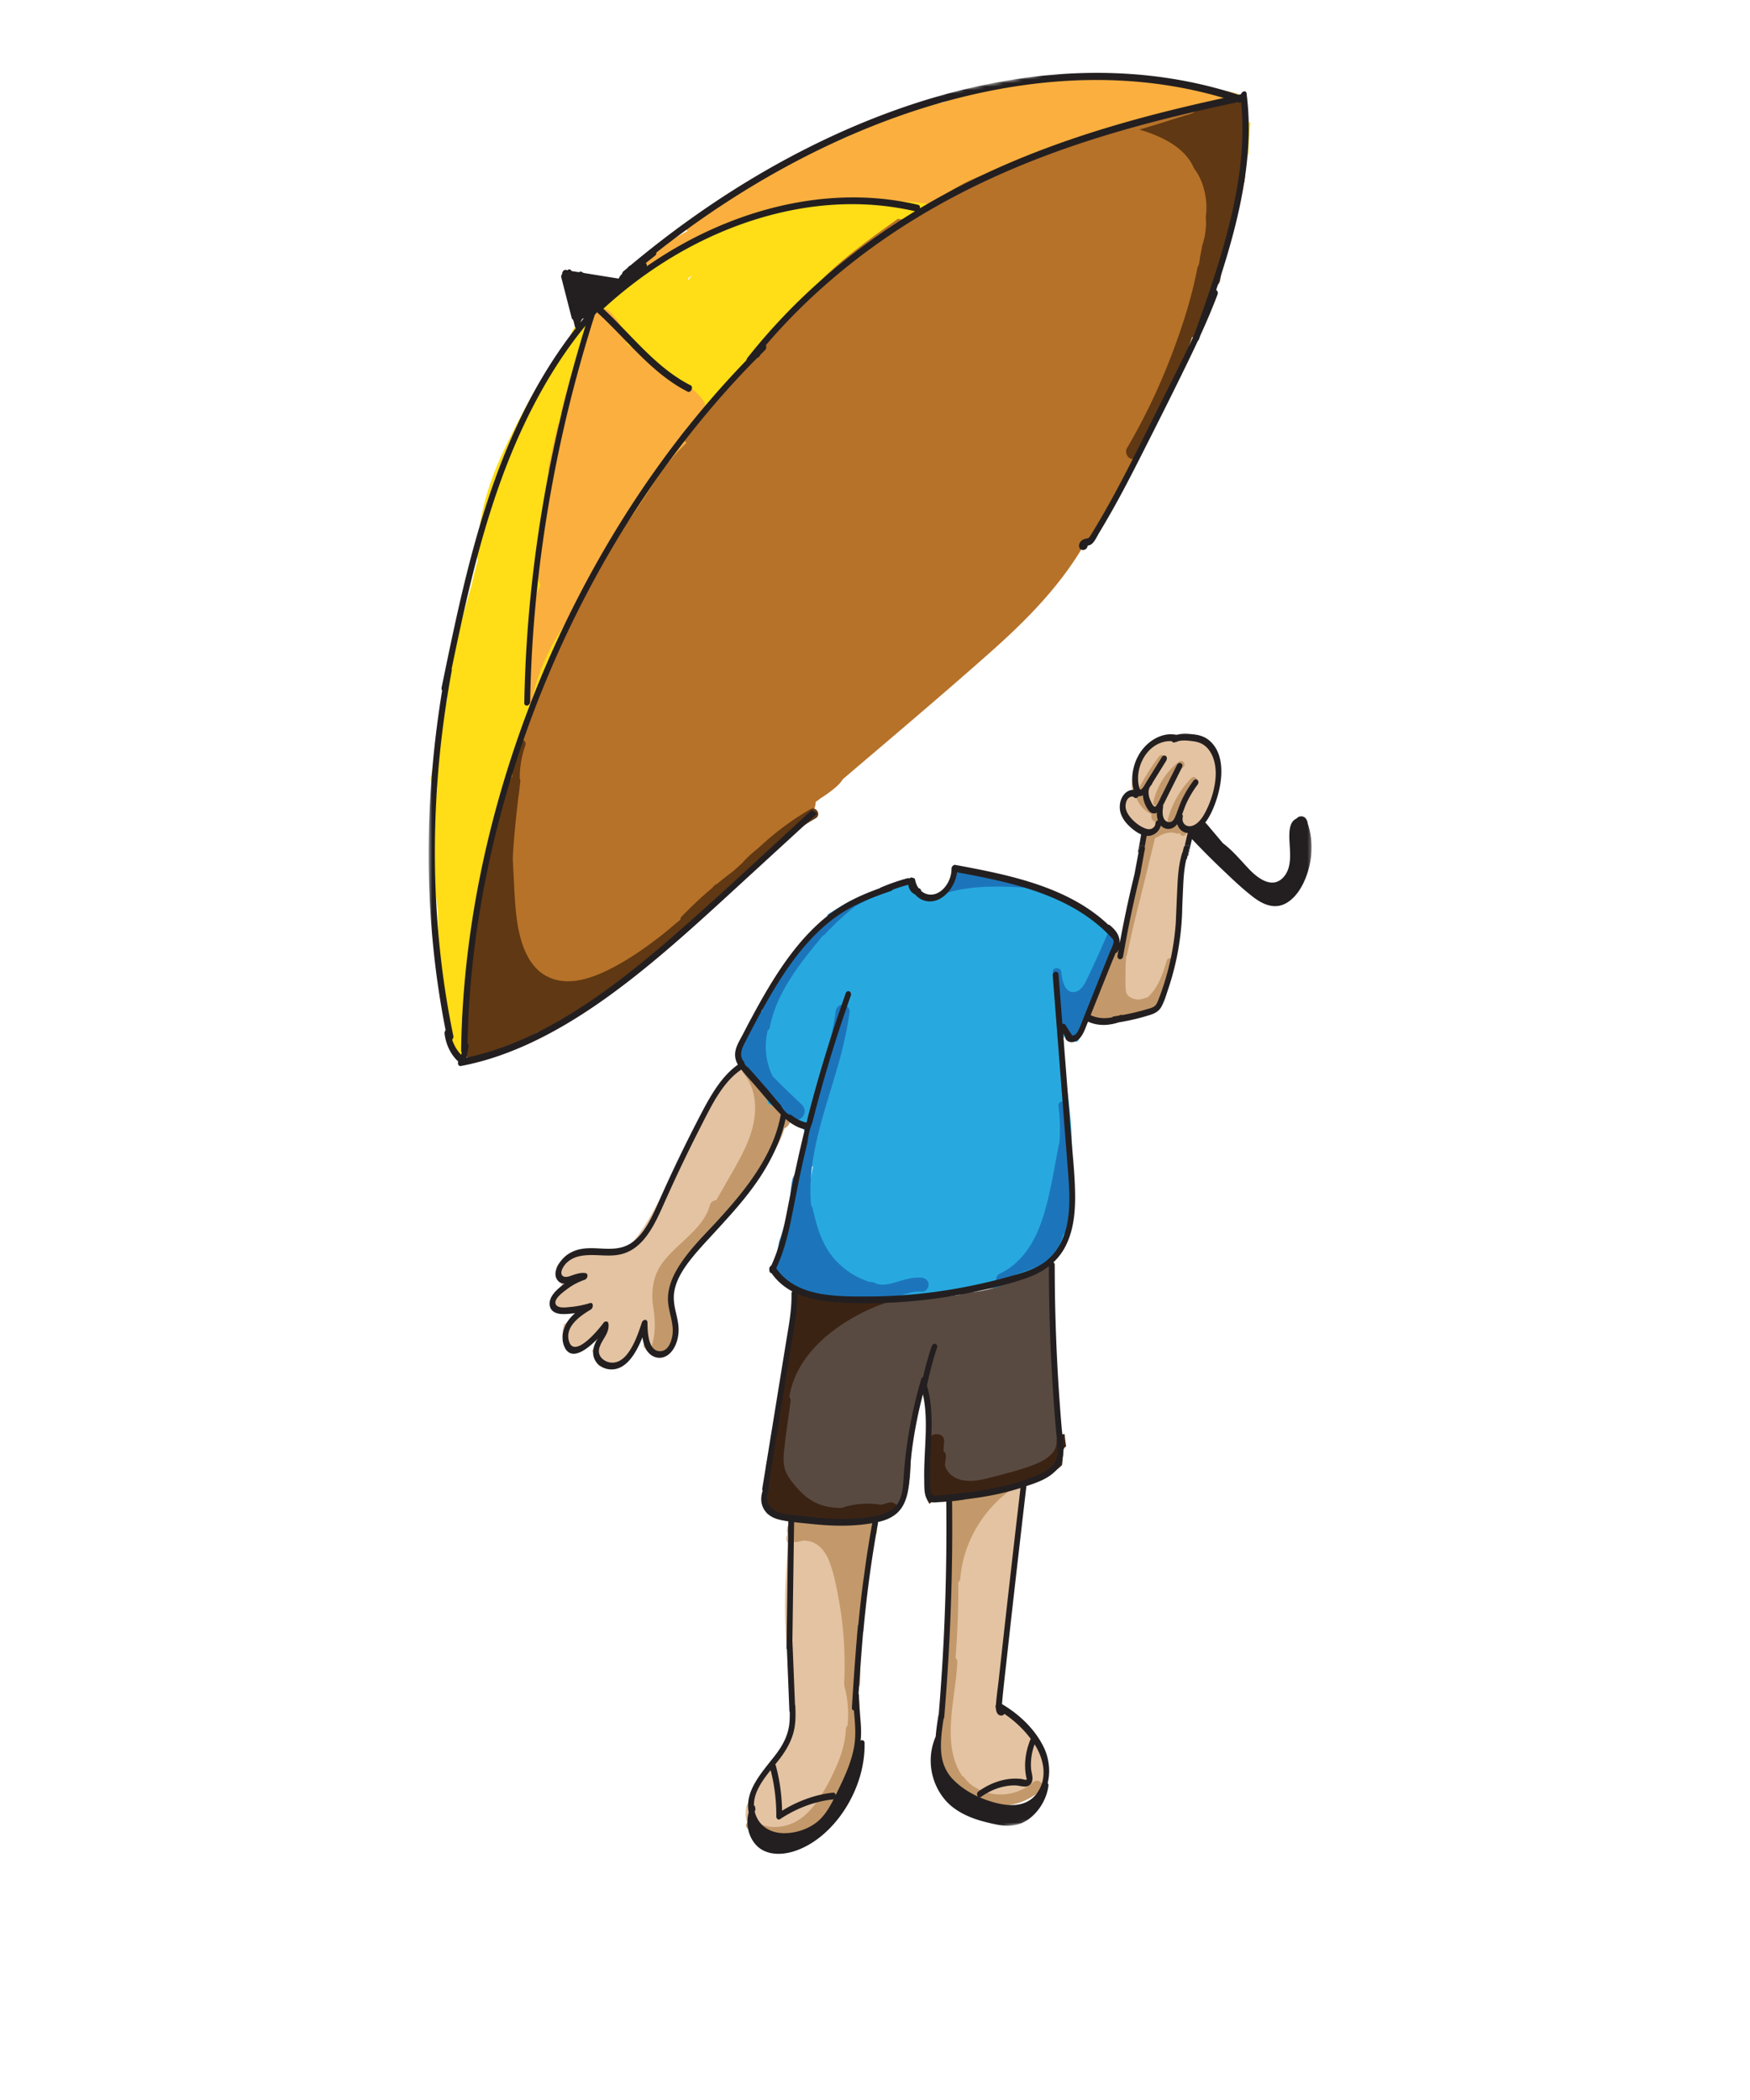 <svg width="500" height="600" xmlns="http://www.w3.org/2000/svg" xmlns:xlink="http://www.w3.org/1999/xlink"><defs><path id="a" d="M254.159.775l-.927 499.039L.915 546l.927-499.04L254.154.775"/><path id="c" d="M254.159.775l-.927 499.039L.915 546l.927-499.04L254.154.775"/><path id="e" d="M254.159.775l-.927 499.039L.915 546l.927-499.04L254.154.775"/></defs><g fill="none" fill-rule="evenodd"><path d="M347.408 221.665c.48-3.803-.88-7.826-4.261-9.982-4.535-2.893-11.351-2.44-14.544 2.038-.084.118-.135.236-.203.353a4.445 4.445 0 00-1.547 1.346 20.024 20.024 0 00-3.525 8.275c-.162.92-.04 1.854.36 2.627a4.64 4.64 0 00-1.445.78c-1.948 1.548-1.203 4.156.039 5.811 1.05 1.4 2.016 3.05 3.569 3.944a5.184 5.184 0 002.054.656c-.54 1.57-.931 3.216-1.231 4.993-.68 4.006-2.481 8.056-2.481 12.107 0 .494.096.924.246 1.309-1.117 4.014-2.185 8.038-3.102 12.087a3.61 3.61 0 00-.058 1.27c-.594.635-1.05 1.379-1.446 2.186-1.3 1.247-1.787 2.68-2.528 4.48l-.694 1.686c-1.118 1.705-2.306 3.588-2.478 5.464a3.526 3.526 0 00-.698 2.229c-.04.02-.08.038-.118.06-3.94 1.159-2.071 7.484 2.209 6.645 5.702-1.118 13.07-1.095 16.275-6.781 2.685-4.767 3.695-10.585 3.69-16.153.136-.273.25-.57.319-.921 1.897-9.762.409-19.914 3.397-29.46.242-.77.216-1.458.015-2.05a4.503 4.503 0 003.249-.863c2.648-1.98 3.622-6.108 4.246-9.533.113-.195.219-.4.304-.631a5.522 5.522 0 00.559-2.198 3.682 3.682 0 00-.172-1.774" fill="#E4C3A2"/><path d="M338.922 237.287c-.555-1.038-1.394-1.387-2.33-1.501-.108-.556-.653-1.062-1.235-.82-1.125.468-2.278.526-3.435.134-.512-.172-1.093.2-1.229.699a.927.927 0 00.038.582c-.08.146-.163.294-.27.433-.409.526-.92.558-1.46.866-.192.11-.348.253-.48.415-.65.435-1.256.933-1.703 1.581-.72 1.043-.86 2.358-.309 3.499.09.186.256.302.44.383l-1.055 4.306-2.055 8.379c0 .004-.004.006-.005.011a391.144 391.144 0 00-3.537 15.004 1.86 1.86 0 00-.54-.091c-1.14 0-1.932.917-2 2-.016.239-.02.478-.033.718-.488.238-.88.656-1.01 1.219a42.219 42.219 0 01-5.289 12.869c-.777 1.253.22 3.081 1.726 3.009.324-.015.647-.031.97-.048.346.612.958 1.077 1.705 1.06 1.102-.026 2.087-.294 3.067-.793.283-.144.5-.368.661-.628 2.474-.228 4.935-.577 7.343-1.184a8.297 8.297 0 002.305-.716c.67-.329.96-.912.977-1.521.465-.162.808-.518.926-1.01a1.07 1.07 0 00.02-.358c.26-.518.518-1.036.776-1.555.19-.377.143-.711-.012-.969 1.59-2.514 2.548-5.452 3.411-8.275.377-1.233-1.553-1.76-1.929-.531-1.163 3.803-2.432 7.839-5.537 10.528-.058.013-.114.017-.173.035-.672.211-1.349.392-2.028.556-1.72.067-3.722-.728-3.936-2.374-.204-1.565-.127-3.234-.12-4.811a86.51 86.51 0 01.173-5.092.903.903 0 00.238-.446 391.667 391.667 0 013.572-15.242c.002-.006.006-.009.008-.014l3.822-15.597c.146-.6.294-1.199.441-1.799.096-.392.094-.576.172-.699.138-.082.275-.164.415-.241a4.18 4.18 0 00.831-.438c1.508-.763 3.213-1.303 4.863-.696.32.117.6.031.821-.144.101.085.192.185.261.316.608 1.136 2.334.127 1.728-1.009" fill="#C3996B"/><path d="M223.906 315.063c-.298-.415-.671-.747-1.172-.937a11.038 11.038 0 00-1.515-2.448c-.41-.505-1.11-.69-1.795-.646a41.179 41.179 0 00-4.768-5.615c-.827-.812-2.415-.907-3.283-.104a2.26 2.26 0 00-.53.73c-3.113 1.968-5.005 4.974-6.46 8.125-1.617 1.567-2.66 3.738-3.444 5.784a14.444 14.444 0 00-2.912 4.386c-1.998 3.127-3.636 6.441-4.853 9.912-.074.21-.1.408-.108.6a171.928 171.928 0 00-4.45 7.603c-3.025 5.504-6.1 11.568-11.246 15.737-.034-.002-.068-.01-.103-.008-.854.054-1.71.11-2.564.163a1.78 1.78 0 00-.665.17c-3.293-.259-6.616-.489-9.874-.029-.425.06-.743.378-.925.767-.265.061-.532.117-.791.201-1.44.463-3.622 1.496-3.503 3.31.014.216.068.404.147.572.038.671.189 1.317.35 1.97.578.266.992.76 1.1 1.475.144.968-.474 1.865-1.395 2.145-.21.064-.415.134-.621.204a2.918 2.918 0 01-.116.04.696.696 0 01-.06.03v.001c.283.582.324 1.29-.065 1.811-.127.17-.23.344-.336.527l-.022.032a.458.458 0 01-.01.075 3.423 3.423 0 01-.058.258c.004.043-.024.298-.023.376 0 .088.049.4.038.378.019.093.036.187.062.28.028.1.063.197.097.295.01.006.126.282.162.347.065.115.139.224.212.334.04.045.152.187.184.22.067.068.14.131.21.195.016-.009.306.192.37.23l.028.018c.019.002.035.002.067.007.076.012.262.027.288.035l.112-.002a4.76 4.76 0 00.47-.103c.365-.099.69-.093.982-.023.687-.15 1.377-.29 2.034-.55.595-.234 1.28.206 1.508.743.104.251.109.522.053.778l.01-.003-.01.01a1.245 1.245 0 01-.577.818c-.476.276-.93.59-1.395.882-.16.1-.323.184-.485.274a1.887 1.887 0 01-1.083.842c-.022.007-.042.01-.064.016-.008.067-.014.133-.032.203-.336 1.288-.484 2.645-.22 3.907.275 1.317.82 2.55 1.373 3.767.039-.012.07-.014.112-.03a1 1 0 01.279-.054c.153-.104.302-.215.455-.32.287.118.612.152.945.065 1.61-.42 3.102-1.362 4.217-2.624.137-.113.27-.232.417-.328.58-.38 1.412-.116 1.748.46.36.62.119 1.378-.458 1.756-.05.032-.198.15-.186.135-.044.037-.088.073-.13.112-.16.147-.296.311-.44.472l-.068.095c-.028.046-.06.091-.088.136a1.3 1.3 0 01.869 1.197c.002.188.012.366.024.542l.005.04c.049.227.096.453.168.675.036.107.076.211.116.316.012.02.112.251.129.286.124.25.264.492.419.725.02.03.123.171.144.203.074.092.15.183.23.27l.007.006c.24-.014.48.037.692.17.003.001.276.162.21.132-.078-.037.198.067.233.077.075.02.15.038.229.052.026.003.073.008.1.008.113.002.225.006.337 0 .015 0 .104-.008.152-.012.053-.013.22-.047.217-.046.08-.02.159-.045.238-.069.032-.01.063-.012.094-.019.169-.185.313-.39.465-.59.215.043.44.043.672-.022 1.622-.458 3.54-.515 4.392-1.936a9.275 9.275 0 001.795-2.738c.125.263-.406-.613-.244-.368.318-.894.77-1.752 1.248-2.554.367-.616 1.13-.788 1.748-.46.606.321.802 1.178.458 1.755-.16.268-.307.543-.455.82.012.031.035.056.044.09.033.132.077.262.115.393a.899.899 0 01.367.262 18.735 18.735 0 01.58.774.956.956 0 01.242.11c.302.203.593.434.85.692.047.048.09.101.135.15.56-.12 1.02-.35 1.34-.715 2.413-1.61 2.307-4.534 2.113-7.078l-.667-8.762a1.5 1.5 0 00.449-.775c1.766-8.574 9.038-14.732 15.248-20.905 3.594-3.573 6.949-7.342 9.968-11.33 2.895-3.826 5.754-7.865 7.64-12.198a19.95 19.95 0 00.963-2.732c.24-.155.454-.347.639-.585.754-.968 1.16-2.21 1.183-3.393.023-1.184-.308-2.445-1.028-3.448" fill="#E4C3A2"/><path d="M226.093 317.267c-.084-.36-.24-.704-.396-1.043-.238-.529-.612-1.013-1.038-1.433-.016-.015-.039-.029-.055-.044-.57-1.668-1.689-3.166-3.53-4.262a2.613 2.613 0 00-.456-.216c-1.379-1.902-2.79-3.788-4.163-5.69-.733-.918-1.954-1.433-3.152-.85-1.036.504-1.613 1.879-.924 2.833.287.399.575.798.863 1.195 3.743 5.714 2.82 12.653.327 18.68-1.483 3.587-3.477 6.969-5.424 10.36l-3.523 6.135c-.809.053-1.55.484-1.806 1.426-1.969 7.238-10.202 11.19-14.18 17.4-2.635 4.113-2.39 9.283-2.068 11.204.691 4.138.82 8.012-.503 12.059-.844 2.58 3.598 3.832 4.442 1.253.034-.108.061-.214.094-.322a1.43 1.43 0 00.592-.409c2.876-3.255 1.718-7.42.733-11.18-.603-2.298-.632-4.294.126-6.561.697-2.089 1.726-4.033 2.964-5.848.306-.447.315-.885.156-1.25 2.94-3.226 6.536-6.012 9.138-9.4.501-.108.964-.404 1.285-.963l2.145-3.736c1.028-.37 1.622-1.142 2.11-2.087.266-.517.55-1.026.84-1.531.195-.192.388-.382.615-.579.078-.067.143-.144.2-.23a30.355 30.355 0 001.635-1.738 1.456 1.456 0 001.018-.667c1.907-2.87 3.85-5.719 5.708-8.62 1.75-2.735 3.327-5.6 4.227-8.736.004-.014.004-.027.008-.042l.207-.072c.354-.174.64-.416.856-.724a3.09 3.09 0 00.362-.522c.176-.327.36-.661.47-1.012.17-.538.274-1.13.24-1.692-.024-.36-.06-.73-.143-1.086m114.288-94.962a27.272 27.272 0 00-6.706 11.744c-.34 1.243 1.588 1.774 1.93.53a25.172 25.172 0 016.191-10.86c.896-.925-.518-2.341-1.415-1.414m-2.241-4.612c-.418-.418-.99-.337-1.414 0-3.577 2.842-6.137 6.901-7.195 11.342-.299 1.252 1.63 1.785 1.928.532a18.976 18.976 0 016.681-10.459c.423-.337.351-1.063 0-1.415m-5.692-1.835c-.513-.3-1.042-.074-1.368.359a61.754 61.754 0 00-5.624 8.95c-.588 1.144 1.138 2.157 1.727 1.01a61.79 61.79 0 015.623-8.951c.327-.431.069-1.118-.358-1.368" fill="#C3996B"/><path d="M330.961 233.052l.02-.122c.08-.577.034-1.157-.388-1.604-.26-.274-.584-.412-.912-.58a7.088 7.088 0 01-.893-.54 3.773 3.773 0 01-.148-.11 11.058 11.058 0 00-.139-.11 7.534 7.534 0 01-1.043-1.073l-.059-.077a7.097 7.097 0 01-.755-1.305c-.003-.01-.057-.137-.067-.163-.187-.487-.68-.877-1.23-.7-.473.155-.9.709-.698 1.232a8.764 8.764 0 002.976 3.922c.291.217.6.414.92.585.153.083.313.154.47.233-.023.14-.049.28-.06.423-.018.212 0 .454.058.657.15.518.523.976 1.07 1.094.51.11 1.106-.152 1.231-.7.086-.38-.047-.82-.353-1.062" fill="#C3996B"/><path d="M250.504 436.929c-.355-1.148-1.578-1.582-2.794-1.411l-10.6 1.497c-3.087.435-6.59 1.346-9.684.579-2.385-.591-3.604 2.099-2.222 3.367-.022.099-.049.196-.056.304-.854 11.28-1.592 22.59.34 33.819-.564 7.73 1.765 15.675-.787 23.227-.05.147-.078.288-.093.425a201.103 201.103 0 01-6.423 8.674c-1.837 2.34-3.658 4.842-4.197 7.66-.352.26-.665.608-.733 1.002-.215 1.225-.345 2.367-.094 3.595.248 1.21 1.058 2.275 2.14 3.018.456.313.94.55 1.44.74.281.38.695.68 1.237.793 2.755.573 5.562.275 8.03-.718.027 0 .05.005.077.004 3.664-.147 5.994-2.194 7.776-4.695a30.651 30.651 0 002.671-2.227c.408-.383.665-.894.665-1.427 0-.161-.034-.33-.084-.498 3.854-7.064 8.315-14.582 7.636-22.504.156-.35.204-.755.085-1.211-1.17-4.457-.418-9.121.018-13.622l1.41-14.543c.053-.556-.122-.984-.42-1.301a106.076 106.076 0 013.772-22.33c.754-.473 1.124-1.457.89-2.217m47.382 63.451c-1.342-3.732-3.587-7.17-6.585-9.786-1.653-1.442-3.517-2.69-5.76-2.887-.083-.007-.167-.002-.25-.006.207-4.188.61-8.366 1.243-12.513.53-.393.861-1.034.914-1.743l1.741-22.992a1.736 1.736 0 00-.214-.947c.967-7.33 1.891-14.665 2.728-22.01a1.531 1.531 0 00-.076-.645c.218-1.01.425-2.022.662-3.028.45-1.906-1.474-3.235-3.153-2.423a87.98 87.98 0 01-15.84 5.831c-1.637.432-1.84 2.152-1.139 3.26-.002.024-.01.048-.013.074a4.91 4.91 0 00-.004 1.021 2.016 2.016 0 00-.314 1.183l.32 10.94c.04 1.375.068 2.756.152 4.131l-.015.181c-.014.183.011.36.053.53.006.067.005.135.011.203.045.508.092 1.084.17 1.668-.433.512-.588 1.21-.458 1.96a46.851 46.851 0 01.235 1.512l.07.57v.013c-.03.28-.064.56-.089.838-.203 2.21-.394 4.421-.589 6.633a1.53 1.53 0 00.02.4c-.373.382-.61.878-.543 1.414.62 4.881-.402 9.932-.672 14.816a170.768 170.768 0 00-.198 13.214c-.58.322-1.006.917-1.009 1.785-.01 2.82-.022 5.638-.034 8.458-.005 1.261-.119 2.611.225 3.84.358 1.283 1.232 2.233 2.18 3.123 3.561 3.35 7.782 6.15 12.797 6.424.16.01.315-.008.465-.04l.548-.074c.23-.064.432-.173.622-.302 3.594.668 7.477-.362 9.996-3.114 2.962-3.235 3.243-7.504 1.803-11.512" fill="#E4C3A2"/><path d="M249.609 435.292c-1.164-1.732-3.601-1.337-5.486-1.218-1.923.121-3.842.298-5.753.524-3.962.47-8.066-.638-11.937.256-2.811.65-1.435 6.338 1.385 5.687.609-.14 1.223-.27 1.835-.402.168.041.346.07.539.078 3.482.15 5.669 3.135 6.71 5.812 1.396 3.59 2.104 7.47 2.785 11.211 1.427 7.842 1.883 15.816 1.499 23.752-.01.196.015.373.054.54.004.11.019.221.05.338a30.92 30.92 0 01.858 11.166 1.389 1.389 0 00-.478 1.013c-.16 3.863-1.337 7.587-2.941 11.154-1.478 3.29-3.224 6.584-5.35 9.58-1.912 2.695-4.45 5.313-7.851 6.49-3.048 1.054-6.806 1.116-9.411-.873-1.652-1.26-4.058.882-2.395 2.153 3.118 2.381 7.2 2.96 11.125 2.095 4.258-.938 8.255-2.228 10.826-5.32 2.747-3.302 4.788-7.85 6.562-11.633 1.535-3.27 2.002-7.292 2.532-10.789.14-.155.242-.337.28-.542a34.223 34.223 0 00-.16-13.883c.457-.326.78-.82.813-1.489.228-4.727.132-9.46-.261-14.172.945-.442 1.456-1.37 1.189-2.349a17.79 17.79 0 01-.284-1.18c-.034-.17-.063-.34-.094-.512l-.014-.069c-.002-.025-.003-.039-.008-.076-.085-.745-.14-1.49-.136-2.239.005-.729.025-1.489.16-2.21l.033-.172a17.023 17.023 0 01.398-1.688c.159-.556.03-1.165-.307-1.65.228-1.347.375-2.74.375-4.143.245-1.9.584-3.788 1.046-5.66a54.307 54.307 0 011.524-5.08c.519-1.468 1.27-3.035.288-4.5m45.574 73.904a14.113 14.113 0 01-10.18 3.475c-3.377-.216-7.43-1.871-9.434-4.728a1.639 1.639 0 00-.696-.573c-6.15-9.31-1.732-22.235-1.36-32.494.02-.544-.19-.942-.51-1.2.584-7.183.852-14.386.79-21.593.31-.26.54-.631.581-1.137.894-10.724 7.063-20.674 16.125-26.408.631-.031 1.057-.366 1.28-.814 1.44-.911.591-3.536-1.236-2.92l-10.63 3.583c-1.857.626-3.715 1.246-5.57 1.877-1.326.453-2.497.949-2.853 2.437-.39 1.622-.129 3.567-.147 5.229l-.06 5.583-.116 10.347c-.354.256-.6.666-.593 1.24a240.631 240.631 0 01-.909 24.136c-.05.595.183 1.012.542 1.263-.416 6.455-1.822 13.353-1.597 19.903-.26.2-.454.474-.514.807a15.588 15.588 0 00-.16 4.135 1.301 1.301 0 00-.09.552c.214 2.966 1.423 5.742 3.516 7.868.413.418 1.023.526 1.567.379.317.43.647.856 1.006 1.274.315.366.68.516 1.036.522 2.674 2.292 6.245 3.624 9.677 3.924 4.675.409 9.318-1.32 12.811-4.391 1.56-1.37-.725-3.64-2.276-2.276" fill="#C3996B"/><path d="M319.224 268.21c-.53-1.161-1.258-2.193-1.984-3.23a1.811 1.811 0 01-.59-.27c-6-4.362-12.539-8.202-19.455-10.917-6.988-2.743-14.72-2.753-21.69-5.58-1.01 1.267-2.245 2.536-3.485 3.374-.495 1.45-1.159 2.96-2.446 3.86-2.925 2.043-7.683.238-8.48-3.273a1.245 1.245 0 01.192-1c0-.004-.002-.006-.003-.011-1.909.472-3.752 1.16-5.586 1.88a.857.857 0 01-.674.834c-2.436.647-4.959 1.229-7.322 2.163-14.087 9.47-24.833 23.64-30.399 40.742-.06.184-.079.355-.119.532-1.6 2.685-3.289 5.326-5.15 7.872a37.142 37.142 0 011.502 1.62c2.165 2.216 3.937 4.793 5.598 7.397.233.364.33.778.33 1.193.318.04.645.15.971.352 1.211.748 2.347 1.62 3.657 2.193.88.386 1.25 1.393 1.191 2.31.887.564 1.827 1.038 2.845 1.34.99.293 1.92 1.308 1.828 2.4-.208 2.512-.924 4.879-1.704 7.236.523 1.022.26 1.963-.362 2.604 1.481.468 3.216.293 4.403-.688a1603.556 1603.556 0 00-6.16 34.676c2.301 1.142 4.7 2.076 6.98 3.266.097.052.18.119.266.183 1.75.453 3.495.953 5.256 1.336 3.224-.635 6.59.026 9.856-.142 4.453-.23 8.877-.944 13.324-1.284 2.24-.172 4.484-.32 6.727-.48.41-.104.817-.21 1.224-.312 3.996-.997 8.045-1.876 12.156-2.228a32.035 32.035 0 011.884-.104l2.254-.322c1.251-.955 2.815-1.608 4.181-2.166 1.377-.562 2.78-1.054 4.18-1.551.657-.234 1.314-.467 1.968-.707.357-.132.714-.265 1.07-.402.07-.027.592-.237.688-.272a12.46 12.46 0 00.761-.364c4.1-4.071 6.3-9.206 6.917-14.915.61-5.625.146-11.305.236-16.947.004-.293.087-.534.213-.732.12-10.282-1.718-20.451-3.024-30.615-.064-.505.305-.96.727-1.212-.059-.22-.123-.436-.163-.66-.077-.425.052-.861.443-1.09.335-.196.912-.181 1.17.152.514.664 1.34 1.32 2.137 1.418.166-.083.32-.188.482-.28a63.585 63.585 0 002.038-4.28.008.008 0 00-.002-.004c-.013-.444-.02-.887-.032-1.331.15.108.314.2.47.302 1.834-4.403 3.328-8.938 5.102-13.387a322.232 322.232 0 002.054-5.25c.55-1.451.927-3.127 1.923-4.353v-.002c-.152-.27-.246-.594-.374-.874" fill="#27A9E0"/><path d="M255.697 253.042a.856.856 0 01-.674.834c-3.737.995-7.688 1.814-10.933 4.03-.545.371-1.062.073-1.286-.389a100.754 100.754 0 00-5.997 3.571.962.962 0 00-.438 1.047 54.473 54.473 0 00-7.072 8.02.764.764 0 00-.137.374 94.709 94.709 0 00-6.36 8.621c-.523.804-1.064 1.627-1.595 2.467-.06.065-.124.12-.172.212-.052.1-.098.203-.15.304-1.336 2.154-2.572 4.424-3.224 6.824-.595.012-1.181.212-1.641.678-2.423 2.45-3.712 5.72-3.824 9.05-1.1.898-1.585 2.302-1.376 3.736.22 1.512 1.194 2.568 2.26 3.58.266.253.516.522.769.79.45.688.937 1.355 1.453 2.007l.117.15a33.342 33.342 0 001.7 1.955c1.41 1.964 2.875 3.986 4.614 5.683.76.5 1.524.99 2.36 1.355.52.228.859.676 1.04 1.192.336.181.669.366 1.027.517 1.147.488 2.417.438 3.225-.644.728-.974.716-2.399-.196-3.282-2.69-2.602-5.448-5.152-8.05-7.844l-.304-.323-.143-.193a19.327 19.327 0 01-1.31-13.025c.256-.087.466-.29.536-.656 1.912-10.079 8.509-18.249 14.863-25.965a.998.998 0 00.193-.383.87.87 0 00.629-.297 78.255 78.255 0 018.673-8.049 99.81 99.81 0 0112.456-5.718c.427-.16.61-.51.643-.87a94.6 94.6 0 00-1.676.641" fill="#1C75BB"/><path d="M263.319 365.058c-2.64-.25-5.161.65-7.656 1.367-1.98.567-4.107 1.012-5.812.089a2.103 2.103 0 00-1.345-.219 22.574 22.574 0 01-10.095-6.594c-3.563-4.04-5.064-9.252-6.21-14.403a1.876 1.876 0 00-.473-.906c-1.285-14.397 4.606-28.472 8.304-42.155 1.17-4.332 2.11-8.7 2.706-13.148.144-1.072-1.022-2-2-2-1.2 0-1.856.925-2 2-1.573 11.752-6.053 22.834-8.843 34.3.049.197.078.397.06.603-.194 2.356-.841 4.585-1.564 6.796-.03.19-.06.377-.088.567.523 1.159.06 2.207-.787 2.8-.266.819-.556 1.626-.977 2.378-.681 2.563-.667 5.568-1.153 8.079a69.075 69.075 0 01-2.774 10.135c-.092.546-.19 1.09-.3 1.632-.383 1.901-.894 3.794-1.66 5.58-.186.435-.35.863-.47 1.3.177.231.342.47.499.714.153.175.303.354.467.522a12.745 12.745 0 001.062.973l.083.067a25.151 25.151 0 003.409 2.077c2.429 1.241 4.989 2.21 7.409 3.472.096.05.175.117.259.178.17.043.34.084.51.129 5.268.08 10.598-.434 15.857-.678h.002c1.96.502 4.037.311 6.042-.178 2.518-.617 4.914-1.727 7.538-1.477 1.076.103 2-.991 2-2 0-1.166-.921-1.897-2-2m39.546-9.628a21.94 21.94 0 00.89-2.744c.5-.194.935-.547 1.239-1.055.035-.056.05-.117.08-.175a27.21 27.21 0 00.503-2.393l.01-.126c.03-.374.059-.75.09-1.123.26-1.413.38-2.853.344-4.288-.002-.056-.015-.11-.021-.166a36.42 36.42 0 00-.014-4.14 1.915 1.915 0 00-.146-1.218 2.32 2.32 0 00-.266-.583l.002-.175a2.046 2.046 0 00-.05-.401 1.02 1.02 0 00.329-.714 31.541 31.541 0 00-.052-4.976c.107-.58.219-1.154.33-1.731a67.327 67.327 0 01-.42-3.255 2.328 2.328 0 00-.631-.383l-.057-.758c.066-.903 0-1.812-.214-2.721a53.778 53.778 0 00-.48-6.855c-.172-1.27-2.1-.73-1.927.53.479 3.516.547 7.072.272 10.607a2.096 2.096 0 00-.151.463c-1.491 7.485-2.562 15.262-5.132 22.475-2.13 5.977-5.837 11.586-11.72 14.367-1.271.6-1.237 1.9-.57 2.78 1.242-.93 2.793-1.557 4.137-2.105 1.377-.562 2.779-1.055 4.18-1.552a170.62 170.62 0 001.968-.707c.358-.131.714-.265 1.07-.402.069-.027.593-.237.688-.272a13.476 13.476 0 003.566-2.264 19.71 19.71 0 002.153-3.94m-5.67-101.638c-6-2.355-12.547-2.698-18.69-4.535a13.297 13.297 0 00-1.292.02l-.013.003c-.725-.028-1.452-.02-2.18-.015-.704-.24-1.414-.46-2.152-.502-.011.035-.023.071-.032.107-.231.8-.446 1.606-.706 2.398-.492 1.491-1.136 3.095-2.425 4.072 8.325-2.663 17.242-2.123 25.893-1.542a1.1 1.1 0 00.366-.037c1.08.405 2.22.664 3.369.92a73.496 73.496 0 00-2.138-.889m11.333 41.888c.544-.846.995-1.726 1.386-2.627.214-.766.517-1.507.773-2.14.036-.09.08-.176.117-.266.546-1.756.923-3.567 1.266-5.373l1.063-3.148c2.007-4.83 3.91-9.7 5.736-14.596-.475-.878-1.034-1.701-1.608-2.518-.021.004-.041.013-.061.017-2.022 4.744-4.12 9.46-6.353 14.117-.716 1.496-1.783 3.945-3.747 4.26-3.08.493-3.68-3.744-3.88-5.684-.15-1.452-2.558-1.466-2.408 0 .215 2.085.564 4.357 1.906 6a.871.871 0 00-.253.746l.966 8.03c.186 1.545.4 3.557 2.353 3.923.39.074.9-.02 1.194-.32.52.216 1.194.133 1.55-.421" fill="#1C75BB"/><path d="M303.013 408.763c.008-.051.028-.097.043-.145-.382-2.706-.379-5.45-.818-8.153-.527-3.238-1.456-6.374-.776-9.671.045-.222.128-.404.237-.551-.268-3.535-.7-7.058-.878-10.6-.202-3.998-.05-8.002-.185-12.001-.016-.453.148-.793.403-1.02l-.15-.968c-.245-1.603-.503-3.321-.472-5.004-.44.173-.88.337-1.297.484-.363.128-.73.245-1.093.372-1.86 1.346-3.806 2.564-5.935 3.504-5.32 2.35-11.268 4.306-17.159 4.36-.243.33-.578.579-.992.639-7.539 1.105-15.11.598-22.696.742-6.357.12-12.747 1.554-18.746-.786-.246.017-.492.039-.738.055a4.28 4.28 0 00-.586.086c-.944-.91-2.462-1.137-3.71-.684-.6 4.786-1.436 9.536-2.315 14.279-.026 1.04-.039 2.079-.067 3.118a3.26 3.26 0 00-.352.969c-.63 3.382-1.402 6.847-2.178 10.357-.568 3.529-1.058 7.069-1.378 10.634a1.922 1.922 0 01-.914 1.5c-.016 1.296-.279 2.662-.389 3.383-.247 1.625-.586 3.234-.922 4.843-.305 3.337-.405 6.656-.173 9.927a7.699 7.699 0 00-.744 1.25c.248.999.66 1.937 1.302 2.768 2.79.288 5.538.862 8.295 1.394 3.327.642 6.68.875 10.053 1.157 3.242.272 6.56.477 9.79-.041 2.07-.332 4.058-.988 6.085-1.45.314-.185.632-.367.932-.575 7.025-4.867 5.183-14.298 6.105-21.717 1.056-8.487 3.718-17.106 6.564-25.19-.523 3.383-2.739 7.082-2.359 10.799.49 4.787 1.068 9.269 1.117 14.027-.113.805 1.023 1.876.908 2.68-.099.713-.13 1.347.088 1.986a23.68 23.68 0 00-.18 5.439c-1.279 1.927-.406 5.233 2.651 5.233.595 0 1.1-.136 1.53-.353.105.007.202.03.31.03 1.551 0 2.6.926 3.383-.491.12-.028.874-.344.993-.372.605.253 1.467.042 2.234-.125 4.913-1.063 10.505-1.428 15.145-3.351 3.49-1.446 7.051-5.346 9.575-8.29.05-.056.082-.117.128-.174.026-1.435.117-2.87.331-4.303" fill="#594A41"/><path d="M253.868 429.333c-.712.208-1.43.401-2.146.6-3.544-.566-7.116-.378-10.572.672a2.5 2.5 0 00-.52.23 35.54 35.54 0 01-1.876-.058c-4.337-.26-7.652-1.99-10.54-5.143-1.29-1.408-2.566-2.894-3.437-4.599-1.008-1.973-.984-4.124-.771-6.274.48-4.826 1.252-9.64 1.886-14.449.06-.459-.101-.89-.382-1.25 1.503-8.773 7.529-15.609 14.948-20.568a54.887 54.887 0 0117.853-7.758c-2.353-.013-4.71-.03-7.066.014-6.873.13-13.784 1.798-20.198-1.433l-1.56-.108a1.82 1.82 0 00-.777.13c-.085-.016-.172-.027-.258-.043a2.725 2.725 0 00-.97 0v.002c-.807 6.488-2.051 12.91-3.252 19.335.054.067.097.142.159.203-.11.2-.205.405-.308.607-1.192 6.412-2.321 12.833-2.905 19.335a1.933 1.933 0 01-.914 1.505c-.016 1.294-.28 2.657-.39 3.38a59.797 59.797 0 01-.42 2.372c-.003.065-.01.13-.013.195a13.8 13.8 0 00.04 1.758 2.78 2.78 0 00-.498 1.321l-.93 8.326c-.052.46-.102.92-.155 1.38.217 1.247.657 2.421 1.44 3.434 2.79.288 5.538.862 8.294 1.394 3.328.642 6.68.875 10.053 1.157 3.243.272 6.56.477 9.79-.04 2.438-.392 4.762-1.225 7.172-1.67.622-.449 1.248-.89 1.908-1.282.32-1.448-.811-3.222-2.685-2.675m49.57-10.734c.149-1.244.27-2.49.275-3.747a1.907 1.907 0 01.9-1.615 39.58 39.58 0 01-.425-3.46c-1.157-.082-2.342.589-2.304 2.06.092 3.474-3.543 5.515-6.406 6.629-4.1 1.594-8.545 2.659-12.802 3.77-3.41.889-7.64 1.647-10.695-.646-1.046-.785-1.658-1.824-2.01-2.977l.3-2.421c.074-.607-.234-1.202-.703-1.628.032-.921.114-1.826.182-2.663.233-2.818-4.223-2.897-4.456-.09-.187 2.285-.268 4.72.188 6.986l-.406 3.287c-.214 1.729-.632 3.539-.43 5.283.103.877.442 1.675.955 2.313.306-.427.806-.708 1.516-.656 3.003.22 5.982-.141 8.93-.686.032-.081.079-.154.1-.24.209-.19.38-.417.5-.67 2.05.067 4.144-.215 6.125-.684 2.699-.64 5.357-1.473 8.023-2.232 2.524-.72 5.05-1.422 7.463-2.461 1.872-.806 3.719-1.976 5.18-3.452" fill="#3B2314"/><path d="M196.551 80.154c.048-.246.081-.495.094-.745.356-.236.714-.469 1.07-.704-.397.474-.777.965-1.164 1.45m160.625-45.173c-3.606-1.035-7.21-1.603-10.908-1.66-.823-.719-1.922-1.194-3.32-1.286a413.132 413.132 0 00-17.653-.765 82.042 82.042 0 00-19.186-.235 6.677 6.677 0 00-.943.175c-9.026.14-17.968 1.115-26.859 3.108a6.43 6.43 0 00-2.525 1.163c-15.312 2.09-30.2 6.696-44.172 13.581a6.029 6.029 0 00-2.269.567 131.22 131.22 0 00-18.805 10.54c-1.18.797-2.689 1.713-4.268 2.748a158.097 158.097 0 00-15.759 9.306 152.677 152.677 0 00-13.842 10.496c-3.246 2.767-6.392 5.301-8.227 9.053-2.259-.14-4.67 1.101-5.4 4.07-.027.11-.05.221-.078.332-7.484 9.775-13.667 21.225-19.004 32.483-4.656 9.824-7.85 20.59-7.51 31.681a90.397 90.397 0 00-1.664 6.696 80.058 80.058 0 00-1.003 3.617 271.918 271.918 0 00-2.594 9.48c-1.588 6.253-3.57 12.865-3.369 19.377-.012.044-.034.083-.043.127l-4.664 22.273c-.325 1.543.665 2.636 1.837 2.986a130.627 130.627 0 00.124 34.961l.323 13.951c.014.64.237 1.14.565 1.524a109.145 109.145 0 003.65 25.044c.83 3.105 5.653 1.788 4.82-1.329-.35-1.308-.67-2.622-.969-3.94.154-.318.24-.668.211-1.036-.36-4.786-.48-9.583-.376-14.375a76.177 76.177 0 003.49 15.117 5.426 5.426 0 012.061-.357c1.812.024 3.523.222 5.281.674.713.182 1.308.47 1.812.823-.007-.203-.018-.407-.024-.61.041-.332.057-.674.013-1.04l-.053-.44a84.328 84.328 0 01.135-5.806c.01-.067.03-.125.035-.194.285-3.397.7-6.759 1.227-10.115 2.57-2.454 3.33-6.876 1.333-10.242a7.328 7.328 0 00-1.396-1.702l1.574-15.18c1.903-8.62 4.293-17.014 7.971-24.976 1.078-2.337.172-4.67-1.44-6.114.863-.475 1.58-1.355 1.975-2.726a393.167 393.167 0 017.36-22.766c.76-.433 1.403-1.19 1.794-2.35 2.428-7.209 5.755-13.804 10.104-19.837.89-1.233 1.092-2.546.847-3.736a7.117 7.117 0 001.08-1.319 233.25 233.25 0 0117.117-23.448c3.34-4.019.856-8.833-2.812-10.455a148.503 148.503 0 012.295-4.544c1.252-.567 2.362-1.628 3.106-3.3 1.295-2.913 2.704-5.75 4.173-8.545.39.722.778 1.316 1.494 1.867a4.376 4.376 0 002.023 1.102c.741.32 1.511.42 2.312.298a4.148 4.148 0 002.19-.793 4.391 4.391 0 001.736-1.516l.771-1.383c.42-1.046.568-2.14.445-3.283l-.097-.413a5.568 5.568 0 00-.05-.81 5.133 5.133 0 00-.773-2.384 4.845 4.845 0 00-1.432-1.905l-.187-.124c1.512.363 3.178.18 4.805-.823.888-.548 1.752-1.127 2.617-1.706 2.194.912 4.885.574 7.121-1.817 8.705-9.305 18.41-17.434 28.752-24.514 1.037-.71 1.735-1.566 2.157-2.492 3.544-1.483 6.94-3.373 10.324-5.274a267.365 267.365 0 0139.43-14.053c1.561-.42 2.663-1.704 3.29-3.268 6.44-1.636 12.996-2.748 19.583-3.509 2.021-.234 3.431-1.266 4.31-2.655.568-.044 1.137-.088 1.706-.123 1.5-.092 2.67-.63 3.536-1.442.875.051 1.75.091 2.624.148 2.648.174 4.636-1.156 5.838-3.042 1.852.18 3.703.357 5.555.536.372.036.721.017 1.047-.042.845.836 1.98 1.335 3.175 1.201.1-3.118.324-6.226.611-9.332-.029.011-.06.015-.09.026" fill="#FFDD17"/><path d="M347.399 49.579c.083-1.335.114-2.662.086-3.983.242-4.052.12-8.141-.07-12.262a4.444 4.444 0 00-.223-1.175c-.008-.029-.011-.061-.02-.09a5.108 5.108 0 00-.17-2.236c-14.242 4.32-29.206 6.383-43.443 10.873-14.864 4.688-29.674 10.89-41.952 20.68-1.633 1.3-3.457 1.544-5.053 1.118-10.411 7.463-21.064 14.996-28.776 25.363-.94 1.262-2.155 1.944-3.421 2.187-9.344 10.217-17.533 21.429-27.072 31.477-.764.804-1.6 1.281-2.446 1.5-2.425 4.319-4.675 8.755-7.206 12.867-6.704 10.894-14.854 20.665-20.913 31.908.063 1.948-.742 3.979-2.644 5.171-.08.12-.166.227-.25.335.257.886.22 1.918-.247 3.074-6.271 15.497-14.113 30.36-19.242 46.295.755 1.098 1.027 2.544.447 4.244-3.491 10.225-4.923 20.847-6.563 31.481-.741 4.808-1.524 9.613-2.6 14.358-.823 3.63-2.166 7.739-1.28 11.455.596 2.496-.457 4.455-2.097 5.59-.723 2.436.655 5.737 3.676 5.457a4.793 4.793 0 011.772-.704c.249-.199.476-.421.655-.68a7.86 7.86 0 002.398-.315c7.003-2.052 13.749-4.921 20.146-8.52 1.203-.08 2.417-.506 3.524-1.216a124.568 124.568 0 004.95-3.353 6.15 6.15 0 001.724-.604c9.907-5.179 18.59-11.962 26.343-20.39.294-.14.585-.292.866-.466 4.715-2.913 8.862-6.893 12.869-10.997 1.116-.546 2.213-1.139 3.254-1.872a6.464 6.464 0 001.64-1.646c.048-.034.097-.06.146-.095l14.273-10.523c1.763-1.299 2.514-3.031 2.569-4.79a8.847 8.847 0 001.29-.944c1.698-1.048 3.326-2.224 4.829-3.565a9.16 9.16 0 001.633-1.95c14.105-12.033 28.288-23.975 42.175-36.299 10.238-9.086 20.252-19.162 27.205-31.458.799.044 1.572-.426 1.683-1.542.19-.06.375-.14.54-.273.442-.296.81-.673 1.178-1.074.265-.291.5-.614.699-.965.272-.48.529-.961.696-1.5.165-.534.305-1.087.355-1.652.007-.083.004-.165.004-.247.357-.31.678-.703.936-1.212 6.445-12.731 12.804-25.525 17.453-39.217.018-.026.04-.044.058-.071.392-.638.758-1.295 1.135-1.945.886-.239 1.652-.939 2.01-2.276l9.344-34.781a4.479 4.479 0 00-.495-3.546 179.764 179.764 0 002.209-12.147c.17-1.162-.092-2.117-.587-2.852" fill="#B67229"/><path d="M231.536 231.208a79.557 79.557 0 00-14.276 10.555 7.834 7.834 0 00-.727.668 30.903 30.903 0 00-4.512 4.189l-2.5 2.272a119.904 119.904 0 00-4.777 3.745.973.973 0 00-.598.317c-.253.285-.52.553-.775.835a118.5 118.5 0 00-8.586 8.052 1.448 1.448 0 00-.417.858c-1.871 1.67-3.773 3.299-5.743 4.824-5.235 4.058-10.846 7.89-16.803 10.507-4.941 2.17-10.9 3.615-16.02.67-5.086-2.925-7.136-9.403-8.03-15.308-.581-3.853-.747-7.742-.942-11.621l-.325-6.433c.28-5.718.878-11.42 1.544-17.08.097-.702.188-1.406.276-2.111.046-.205.077-.415.076-.626a94.28 94.28 0 00.242-2.201 1.713 1.713 0 00-.172-.982c.007-.05.018-.098.019-.151.029-3.191.567-6.294 1.612-9.212.504-1.406-1.466-2.322-1.968-.921a30.015 30.015 0 00-1.736 9.788c-.275.215-.484.557-.543 1.045-.007.05-.012.103-.02.155-1.79.094-2.51 1.78-2.167 3.165-.391.292-.697.734-.834 1.364a235.13 235.13 0 00-3.092 17.373c-.364.306-.637.708-.725 1.192l-2.974 16.336a3.128 3.128 0 00-.042.646c-.017.094-.038.186-.046.28l-.678 7.766c-.027.148-.062.294-.088.442-.522 2.946-.867 5.925-.785 8.918a1.801 1.801 0 00-.34.788 184.805 184.805 0 00-1.876 18.59c-.076 1.573 1.667 2.909 3.165 2.412 6.19-2.053 12.715-3.931 18.28-7.398.333-.038.669-.128.996-.278a32.525 32.525 0 004.442-2.48l.309-.105c.227-.077.408-.253.542-.476a1.15 1.15 0 00.27-.097l7.88-4.083c.245-.127.45-.34.592-.598a191.497 191.497 0 006.744-3.991l1.595-.738c.48-.222.79-.807.8-1.403.51-.316 1.015-.645 1.51-.994a1.02 1.02 0 00.296-.346.982.982 0 00.43-.132 35.292 35.292 0 005.855-4.386c.43-.4.599-1.121.416-1.732.397-.282.793-.562 1.185-.846 6.585-4.757 12.695-10.308 18.237-16.524a114.719 114.719 0 0110.306-7.752c.655-.436.784-1.13.604-1.722a30.588 30.588 0 011.606-1.338c.094-.06.185-.13.275-.216l.01-.01a28.485 28.485 0 012.255-1.544c.413-.251.618-.655.665-1.081a76.374 76.374 0 0111.598-8.246c1.67-.965.162-3.56-1.515-2.59" fill="#603813"/><path d="M201.107 114.723c-1.286-1.951-2.982-3.56-5.086-4.601-.82-.406-1.761-.423-2.51.009-.12-.063-.244-.116-.363-.18-5.31-2.884-8.274-8.607-13.697-11.317-.043-.021-.088-.033-.131-.052a67.835 67.835 0 01-1.891-4.983c-.478-1.435-1.156-2.447-1.941-3.111-.76-1.318-1.921-2.247-3.54-2.41-1.684-.167-3.052.574-4.071 1.804.292.906.294 1.966-.127 3.15-2.904 8.17-5.375 16.469-7.496 24.858.257.856.5 1.716.75 2.574a5.742 5.742 0 00-1.532.656 353.433 353.433 0 00-2.908 13.214c.857 1.129 1.28 2.62.892 4.378-1.37 6.183-2.823 12.36-4.067 18.565.059 2.354.173 4.71.343 7.067.08 1.13.34 2.087.714 2.897l-1.802 3.865a10.71 10.71 0 00-.978 4.668c-.328.98-.623 1.982-.924 2.98.43.77.63 1.74.47 2.927-.77 5.75-.92 11.518-.885 17.29.347.849.83 1.58 1.408 2.164 2.015-10.466 6.995-20.096 13.874-28.263 2.873-9.11 8.75-16.861 14.308-24.545 2.853-3.947 5.43-8.216 8.268-12.262a50.511 50.511 0 017.963-9.53 4.754 4.754 0 00-.353-.302c-.398-.622-.822-1.227-1.24-1.836a221.89 221.89 0 003.004-3.637c.614-.764 1.415-1.586 2.073-2.462 1.436-.45 2.487-2.04 1.475-3.575m152.564-87.912a40.866 40.866 0 00-9.127-1.529 12.807 12.807 0 00-2.359-.335h-.002a37.74 37.74 0 00-2.103-.478c-.667-.852-1.61-1.423-2.824-1.433l-4.877-.038a3.43 3.43 0 00-1.417-.281l-11.43.13a3.913 3.913 0 00-.892-.193l-3.07-.29a4.266 4.266 0 00-2.243.427 4.313 4.313 0 00-.723-.045c-14.763.322-29.45.897-43.267 6.581-9.53 1.289-18.534 4.49-26.878 9.579a151.1 151.1 0 00-23.808 11.841 4.842 4.842 0 00-.913.721 91.732 91.732 0 00-5.927 3.416c-2.46 1.533-4.876 3.144-7.3 4.74a309.49 309.49 0 01-3.736 2.429c-.568.361-1.137.72-1.709 1.074-.122.075-.846.574-1.34.896a.848.848 0 00-.287-.201c-.907-.375-1.976.628-1.455 1.668.123.246.272.414.435.529a155.866 155.866 0 00-11.288 6.807c-.803.532-1.242 1.548-.782 2.566.395.873 1.564 1.479 2.373.943a153.32 153.32 0 0133.068-16.562c.85.231 1.811.187 2.836-.252.758-.324 1.521-.63 2.28-.951.347.572.936.973 1.716.876 13.225-1.637 26.626-3.235 39.982-.972 6.602-6.425 15.78-9.415 24.723-11.452a312.192 312.192 0 0115.57-5.635 4.408 4.408 0 001.7-1.035l13.057-3.866a4.418 4.418 0 001.388-.687 82.742 82.742 0 014.837-.756c1.397-.174 2.344-1.018 2.888-2.126 2.347-.11 4.695-.221 7.045-.308 1.387-.05 2.328-.84 2.872-1.936l3.276-.775 2.183-.398a.775.775 0 00.377-.207l4.084-.966a.797.797 0 00.387-.235 38.09 38.09 0 012.106.525c1.098.315 1.68-1.489.574-1.806" fill="#FAAF3F"/><path d="M354.689 28.784c-.198.1-.385.226-.534.416l-.534.031-.028-.008a24.254 24.254 0 00-5.81-.275c-.631.8-1.592 1.403-2.94 1.644-.806.144-1.621.285-2.435.426-.61.733-1.47 1.324-2.62 1.656-4.782 1.38-9.485 3.035-14.275 4.351 1.038.302 2.057.624 3.024.984 3.88 1.441 7.976 3.497 10.738 6.953a13.279 13.279 0 011.87 3.137 16.703 16.703 0 012.305 4.23c1.089 2.948 1.536 6.518 1.056 9.664.254 2.788-.167 5.622-1.035 8.251a64.981 64.981 0 01-.635 3.34 27.96 27.96 0 01-.211 1.612 2.627 2.627 0 01-.471 1.105c-1.593 8.567-4.327 16.985-7.37 25.003a177.76 177.76 0 01-12.83 26.817c-.552.943-.01 2.32.827 2.796.97.552 1.983.048 2.532-.888a178.126 178.126 0 0014.614-31.73c.226-.653.448-1.313.672-1.97.752.088 1.54-.366 1.89-1.108 1.476-3.125 2.657-6.415 3.56-9.795a1.81 1.81 0 00.042-.664c.137-.15.253-.323.324-.532.275-.822.526-1.653.759-2.487a2.019 2.019 0 001.414-1.57c.148-.847.294-1.692.443-2.537 1.018-3.64 1.98-7.298 2.875-10.977.262-.28.455-.64.539-1.034l2.69-12.659c.03-.142.042-.283.043-.422.223-.259.379-.574.41-.928l.277-3.157c-.211-6.577-.344-13.146-1.176-19.675" fill="#603813"/><g transform="translate(121 6.225)"><mask id="b" fill="#fff"><use xlink:href="#a"/></mask><path d="M212.033 203.705c-3.118.571-6.204 2.892-7.962 6.288-1.158 2.243-1.731 4.897-1.557 7.285.059.698.155 1.476.356 2.174a2.595 2.595 0 00-.65.038c-.724.132-1.45.558-2.027 1.221-1.283 1.462-1.513 3.725-1.006 5.37.544 1.76 1.733 3.123 2.974 4.192.83.73 1.817 1.456 2.88 1.901l-.007.01a91.76 91.76 0 01-.938 5.116l.209-.054.205-1.103c.09-.495.4-.758.725-.818a.744.744 0 01.82.415c.204-1.047.39-2.096.55-3.143l.106.015c.276.021.559.004.842-.048 1.365-.25 2.709-1.316 3.096-2.92.683.733 1.66 1.113 2.672.928.008 0 .016-.003.024-.004.8-.155 1.476-.65 2.024-1.33.402 1.456 1.576 2.434 2.984 2.54-.32 1.236-.62 2.473-.907 3.712a.902.902 0 01.515-.297c.499-.092 1.008.283.826 1.034-.173.714-.334 1.43-.5 2.145.053-.005.105-.01.159-.017.348-1.61.733-3.229 1.125-4.838a219.35 219.35 0 008.165 8.228c3.006 2.864 6.026 5.794 9.28 8.293 2.093 1.61 4.685 3.032 7.417 2.532.765-.14 1.54-.43 2.319-.909 3.157-1.944 5.142-5.91 6.153-9.648 1.206-4.439 1.058-8.967-.246-12.868-.118-.869-.47-1.66-1.188-1.986a1.4 1.4 0 00-.643-.15c-.13.001-.258.01-.385.033-.166.031-.33.085-.492.18a2.125 2.125 0 00-.532.442c-.106.045-.218.092-.33.164-1.455.845-1.677 2.96-1.71 4.48-.09 3.723 1.302 9.181-1.917 12.346-.715.703-1.474 1.083-2.245 1.224-2.738.501-5.633-1.999-7.272-3.708-2.475-2.58-4.694-5.355-7.53-7.464a1557.868 1557.868 0 00-4.79-5.674c-.075-.107-.188-.147-.308-.169 1.037-1.347 1.857-2.975 2.496-4.562 2.642-6.525 3.527-14.984-1.365-19.015-1.271-1.055-2.784-1.52-4.417-1.689-1.332-.142-2.722-.28-4.1-.028a7.394 7.394 0 00-.77.184 7.713 7.713 0 00-3.128-.048m-7.111 15.65a.234.234 0 01-.134-.012c-.24-.103-.343-.81-.402-1.076a8.262 8.262 0 01-.207-1.388c-.255-3.938 1.714-8.205 5.03-10.178a8.383 8.383 0 012.76-1.057 6.877 6.877 0 011.856-.09c.143.253.382.417.697.36a.935.935 0 00.209-.068c.097-.044.202-.08.308-.117a.752.752 0 00.19-.009.645.645 0 00.326-.163c.149-.04.299-.073.449-.1 1.327-.243 2.704-.045 3.94.11 1.424.188 2.71.661 3.766 1.686 2.004 1.958 2.8 5.158 2.613 8.415-.201 3.572-1.46 7.545-3.256 10.744-.876 1.564-2.2 3.107-3.773 3.396l-.016.002c-1.363.25-2.718-.799-2.348-2.56.077-.36-.013-.62-.17-.799.42-1.149.806-2.3 1.339-3.426a29.03 29.03 0 013.059-5.054c.593-.777.024-1.64-.618-1.524-.19.034-.382.153-.556.382a32.188 32.188 0 00-3.013 4.855c-.827 1.647-1.362 3.353-2.032 5.057-.241.614-.55 1.354-1.09 1.703a1.39 1.39 0 01-.511.21 1.579 1.579 0 01-1.061-.207c-1.182-.674-1.223-2.576-.973-4.057.03-.187.007-.347-.03-.487.293-.564.572-1.133.858-1.704.465-.932.93-1.873 1.398-2.806l3.165-6.335c.402-.807-.17-1.389-.75-1.283-.254.047-.51.226-.686.578-.963 1.931-1.933 3.871-2.903 5.812l-1.346 2.701c-.452.903-.865 1.861-1.375 2.724-.188.324-.377.606-.603.647-.11.021-.228-.017-.357-.135-.48-.439-.8-1.228-1.076-1.86-.395-.93-.684-2.398-.121-3.513l.18-.283c.068-.099.128-.205.219-.29.179-.189.314-.422.375-.666l.864-1.386c1.02-1.639 2.036-3.276 3.043-4.913.285-.458.347-1.023.003-1.357-.15-.153-.383-.212-.615-.17a.84.84 0 00-.562.385 1354.035 1354.035 0 01-4.35 7.011c-.06.09-.151.261-.263.463-.075.118-.151.235-.211.358-.378.642-.88 1.408-1.24 1.474m2.732 11.303c-.617.113-1.24-.097-1.77-.323-1.421-.63-2.686-1.617-3.74-2.825-.89-1.02-1.815-2.45-1.482-4.154.128-.689.444-1.377 1.014-1.74.177-.115.366-.192.55-.226.309-.057.61.008.843.23a.593.593 0 00.542.18c.267-.049.523-.268.688-.544.173.032.352.03.534-.004.234-.043.472-.136.71-.267.108 1.735.854 3.422 1.81 4.534.47.55 1.053.738 1.636.631a2.05 2.05 0 00.537-.18 7.107 7.107 0 00.288 2.168c-.36.126-.69.48-.714 1.03-.023.634-.571 1.175-1.074 1.38a1.834 1.834 0 01-.372.11" fill="#231F20" mask="url(#b)"/></g><g transform="translate(121 6.225)"><mask id="d" fill="#fff"><use xlink:href="#c"/></mask><path d="M151.697 240.89c-.437.08-.847.598-.841 1.117.055 3.092-2.072 6.533-4.845 7.239a4.91 4.91 0 01-.305.067c-1.331.244-2.57-.154-3.521-.991-.037-.374-.246-.69-.597-.738l-.106-.015a5.63 5.63 0 01-1.007-2.383c-.074-.436-.35-.593-.658-.563a.665.665 0 00-.495-.134l-.021.005a.998.998 0 00-.502.299.549.549 0 00-.427-.114l-.045.01a57.087 57.087 0 00-7.736 2.695c-.082.032-.143.095-.21.16-3.246 1.173-6.477 2.49-9.59 4.27-5.864 3.347-11.02 8.335-15.434 14.078-4.423 5.754-8.136 12.164-11.6 18.64a383.665 383.665 0 00-2.55 4.84c-.841 1.623-1.983 3.38-2.158 5.227-.13 1.294.227 2.404.772 3.376-4.583 3.225-7.717 8.673-10.46 13.92a433.26 433.26 0 00-11.114 22.898c-2.58 5.728-5.411 13.558-11.37 15.288-.37.108-.741.195-1.113.263-1.767.323-3.555.235-5.338.14-1.794-.091-3.59-.181-5.361.143a9.99 9.99 0 00-3.735 1.47c-2.236 1.455-5.067 5.457-2.786 7.736.515.519 1.114.695 1.758.698-.24.173-.495.34-.735.54-1.567 1.273-3.781 3.208-3.516 5.57.22 1.974 2.079 2.55 3.614 2.58 1.19.024 2.412-.08 3.626-.257-.856.753-1.651 1.615-2.297 2.65-1.285 2.068-1.65 4.658-.844 6.697.743 1.904 1.973 2.449 3.392 2.189 1.997-.365 4.369-2.324 6.29-4.333-.196.312-.391.616-.533.893-.655 1.252-1.001 2.62-.772 3.944.438 2.444 2.593 3.839 4.659 4.013a5.794 5.794 0 001.566-.068c3.688-.676 6.137-4.923 7.807-9.09.252 1.83.788 3.513 1.999 4.674.974.926 2.27 1.359 3.562 1.123.883-.161 1.764-.636 2.537-1.48 1.688-1.838 2.346-4.706 2.215-7.068-.196-3.49-1.822-6.546-1.232-10.233.516-3.24 2.349-6.194 4.293-8.737 2.133-2.784 4.535-5.307 6.869-7.852 4.827-5.274 9.758-10.56 13.725-16.747 3.17-4.936 5.705-10.378 6.929-16.074 1.623 1.406 3.44 2.534 5.493 2.979-1.91 7.818-3.572 15.658-5.107 23.528-1.022 5.217-2.2 10.472-4.471 15.373-.405.247-.714.77-.528 1.263-.097.519.216.886.606.944 1.613 2.306 3.64 3.975 5.915 5.192a1.066 1.066 0 00-.226.698c.112 4.63-.834 9.366-1.591 14.042-.743 4.587-1.493 9.184-2.236 13.772-1.5 9.263-3.008 18.528-4.51 27.8a.94.94 0 00.105.646c-.49 1.524-.612 3.059.007 4.562.947 2.316 3.027 3.344 5.169 3.799.712.155 1.423.275 2.149.385-.18 12.158-.352 24.316-.524 36.474l.12-.048c.235 5.886.472 11.77.708 17.657a.942.942 0 00.104.413 31.75 31.75 0 01-.065 2.804c-.284 3.838-2.035 6.924-4.356 9.88-3.633 4.65-8.475 9.867-7.318 15.956-.905 3.467.002 6.93 1.984 9.187 2.228 2.527 5.679 3.045 9 2.437.602-.11 1.198-.256 1.783-.435 7.33-2.24 13.8-8.94 17.365-16.921 2.016-4.5 3.096-9.382 2.985-14.098-.017-.61-.437-.841-.852-.765a.909.909 0 00-.278.099c.03-.265.069-.531.084-.794.185-2.721-.163-5.337-.36-7.972a90.688 90.688 0 01-.21-4.5l-.103.063c.378-5.955.815-11.921 1.32-17.891l.046.018a345.163 345.163 0 014.178-30.963 1.254 1.254 0 000-.406c1.679-.377 3.358-.943 4.866-2.075 4.62-3.465 3.989-10.55 4.515-15.58.657-6.291 1.837-12.6 3.459-18.827 1.73 7.583.225 16.165.382 24.2.034 1.783-.097 4.158.708 5.618.82 1.483 2.575 1.04 4.007.909.547-.05 1.1-.107 1.647-.155a1.26 1.26 0 00-.06.383 648.895 648.895 0 01-1.234 47.866 728.153 728.153 0 01-.931 12.71.987.987 0 00-.106.314c-.31 1.95-.598 3.947-.752 5.92-3.385 7.88-.336 16.11 4.809 20.139 2.835 2.212 6.166 3.478 9.61 4.334 2.553.626 5.409 1.352 8.21.839a9.173 9.173 0 002.93-1.063c3.412-1.955 6.102-5.948 6.649-10.18.038-.343-.06-.602-.216-.781.89-3.482.298-7.29-1.082-10.147-2.613-5.434-7.211-9.571-11.963-12.408.192-2.853.954-9.328 1.03-10.034l1.394-12.58a7168.45 7168.45 0 012.833-24.917c.556-4.83 1.112-9.66 1.682-14.491.008-.097-.007-.163-.014-.248 2.975-.994 6.633-2.165 8.9-4.957 2.71-3.348 1.536-8.051 1.228-11.642a553.629 553.629 0 01-1.03-14.193 555.275 555.275 0 01-.966-32.434c0-.38-.164-.6-.388-.706a16.764 16.764 0 003.725-5.125c2.114-4.431 2.534-9.452 2.49-14.068-.055-6.04-.756-11.98-1.217-17.91-.732-9.425-1.471-18.858-2.202-28.283.157.239.306.48.463.719.197 1.382 1.286 1.91 2.423 1.703.659-.121 1.332-.487 1.86-1.078 1.029-1.14 1.556-2.713 2.129-4.15.075-.194.157-.391.233-.595 2.12.977 4.418 1.155 6.729.732a15.563 15.563 0 002.02-.518c.445-.073.892-.15 1.337-.232a61.758 61.758 0 007.663-1.9c1.289-.418 2.474-.971 3.256-2.403.856-1.582 1.399-3.471 1.965-5.165a76.966 76.966 0 003.944-22.597l-.015-.093c.094-2.151.18-4.302.282-6.455.117-2.571.3-5.137.883-7.698l.135-.016c.076-.317.15-.635.225-.952.166-.715.327-1.432.5-2.146.18-.751-.327-1.126-.826-1.034a.913.913 0 00-.515.297c-.116.13-.21.303-.262.52-.098.399-.188.796-.28 1.184a1.35 1.35 0 00-.172.36c-.934 3.118-1.187 6.302-1.336 9.44-.164 3.367-.297 6.736-.446 10.108l.008.042a75.484 75.484 0 01-3.178 17.099 71.488 71.488 0 01-1.694 4.882c-.347.884-.641 1.785-1.428 2.275-.69.428-1.515.579-2.234.798a63.124 63.124 0 01-6.955 1.627l-.051-.164c-.285.113-.577.21-.863.314-.442.064-.891.146-1.334.209l-.03.006a.834.834 0 00-.457.265l-.101.019c-2.08.38-4.148.238-6.026-.652l1.303-3.263c1.519-3.814 3.048-7.62 4.568-11.424.399-.998.843-2.004 1.249-3.012a1.14 1.14 0 00.645-.567c.09-.172.166-.35.233-.527-.098.589-.212 1.17-.317 1.753-.128.752.403 1.133.893 1.043.324-.06.629-.323.716-.82a329.972 329.972 0 014.778-22.948l.014-.003c.024-.108.038-.214.06-.322.06-.262.122-.515.182-.777a.985.985 0 00.03-.377c.386-2.076.765-4.142 1.15-6.217.048-.25.02-.458-.055-.621a.742.742 0 00-.821-.414c-.325.059-.635.323-.725.818l-.205 1.102-1.158 6.26a338.05 338.05 0 00-4.217 19.726 5.52 5.52 0 00-.4-2.104c-.507-1.273-1.464-2.161-2.392-2.985a.68.68 0 00-.501-.168c-7.194-6.807-16.453-10.618-25.721-13.182-5.901-1.634-11.95-2.782-18.001-3.905a.638.638 0 00-.218.002m-6.022 10.346c.205-.037.41-.087.618-.15 3.163-.932 5.693-4.464 6.149-8.082 9.009 1.67 18.039 3.448 26.46 6.903 4.297 1.763 8.436 3.96 12.176 6.81a43.518 43.518 0 015.205 4.658c.217.228.448.453.612.717l-.037-.2.127.21c.127.288.232.692.268 1.066-.037-.097-.09-.191-.126-.288a1.837 1.837 0 01-.038.379c-.227.948-.77 1.972-1.137 2.878-.663 1.677-1.34 3.357-2.01 5.026-1.46 3.665-2.92 7.32-4.38 10.975-.7 1.745-1.355 3.515-2.1 5.233-.293.676-.64 1.5-1.21 1.959a1.57 1.57 0 01-.64.28 1.046 1.046 0 01-.304.014l-.03-.09c-.171-.271-.336-.535-.508-.797l-.06-.093c-.432-.673-.858-1.347-1.291-2.02a.71.71 0 00-.728-.333.781.781 0 00-.148.045l-1.105-14.146c-.048-.602-.49-.83-.908-.754-.414.076-.803.452-.756 1.059.995 12.79 1.998 25.58 2.993 38.38.49 6.349 1.002 12.695 1.485 19.045.343 4.605.552 9.424-.491 14.187-1.126 5.14-3.95 9.236-8.231 11.489-2.317 1.228-4.73 1.938-7.121 2.617a151.099 151.099 0 01-8.236 2.12c-2.301.53-4.605 1.006-6.908 1.428-8.766 1.605-17.531 2.426-26.187 2.436-9.05.014-20.623.232-26.301-8.064 1.993-4.271 3.2-8.831 4.152-13.396 1.067-5.096 1.982-10.207 3.1-15.312.529-2.43 1.104-4.852 1.685-7.275.206-1.93.636-3.841 1.38-5.611a411.291 411.291 0 015.166-18.62 413.248 413.248 0 015.809-17.632c.295-.82-.29-1.417-.825-1.32-.244.046-.478.236-.612.615a418.218 418.218 0 00-9.662 30.98 373.511 373.511 0 00-1.54 5.962c-1.616-.353-3.075-1.166-4.421-2.224a2.088 2.088 0 01-1.288-.57c-.672-.653-1.255-1.368-1.673-2.251-1.503-1.643-2.885-3.43-4.231-4.973l-3.41-3.896c-.522-.604-1.083-1.202-1.628-1.828a2.647 2.647 0 01-.935-.91c-.15-.25-.246-.568-.297-.913l-.128.033c-.075-.125-.164-.23-.232-.356-.933-1.756-.211-3.332.744-5.175a432.072 432.072 0 012.338-4.49c6.126-11.597 13.16-23.61 23.302-31.024 3.27-2.388 6.779-4.11 10.317-5.527 1.754-.701 3.524-1.328 5.292-1.946.218-.074.488-.184.788-.308v-.164a52.281 52.281 0 014.355-1.394l.173-.074c.162 1.293.924 2.354 1.949 2.789 1.303 1.503 3.218 2.28 5.23 1.913m-89.87 101.028a10.937 10.937 0 003.332-1.17c4.822-2.646 7.455-8.651 9.756-13.843a447.439 447.439 0 0110.138-21.234c3.06-5.987 6.36-13.065 11.776-16.641 1.069 1.36 2.25 2.614 3.379 3.902 2.602 2.98 5.12 6.124 7.894 8.9-2.044 11.74-10.191 21.693-17.794 30.06-4.061 4.46-8.698 8.809-11.855 14.209-1.368 2.334-2.361 4.91-2.561 7.573-.245 3.382 1.157 6.15 1.339 9.392.125 2.222-.722 5.932-3.106 6.368-.094.018-.192.03-.292.037-3.566.229-3.781-5.091-3.82-8.152-.007-.616-.39-.858-.79-.784-.34.062-.692.349-.844.824-1.286 3.994-3.602 10.59-7.634 11.329a4.279 4.279 0 01-1.586-.013c-1.625-.316-3.577-1.808-2.883-4.148.754-2.541 2.989-4.186 2.575-6.98-.065-.44-.433-.614-.8-.547a.957.957 0 00-.593.379c-1.232 1.7-5.122 6.354-7.716 6.829-.947.173-1.721-.211-2.13-1.5-1.355-4.281 3.333-7.404 6.205-9.122.79-.48.784-2.042-.12-1.876a.92.92 0 00-.094.022c-1.09.332-2.18.6-3.271.8-.77.14-1.54.247-2.311.317-1.095.096-3.665.54-4.232-.816-.633-1.526 2.344-3.601 3.275-4.298 1.559-1.168 3.26-2.066 4.993-2.643.877-.29 1.194-1.774.222-1.924-.57-.091-1.142-.056-1.72.05-.471.086-.944.219-1.42.368-.55.173-1.288.497-1.97.622-.471.086-.916.077-1.253-.144-1.294-.844.179-3.066 1.057-3.875 1.027-.957 2.242-1.526 3.456-1.81.195-.044.39-.084.585-.12 1.813-.332 3.625-.251 5.43-.176 1.794.084 3.587.164 5.384-.165m72.459 74.797c-1.72.315-3.444.482-5.14.59-5.326.336-10.547-.187-15.707-.832-2.456-.303-5.423-.261-7.481-1.734-.95-.682-1.741-1.79-1.813-3.203-.036-.78.175-1.554.475-2.308-.035-1.135.11-2.285.419-3.422l-.105-.007c1.364-8.382 2.72-16.764 4.084-25.155.759-4.667 1.515-9.344 2.274-14.012.727-4.506 1.59-9.071 1.538-13.54 4.603 2.019 10.026 2.46 15.059 2.62 10.377.34 20.934-.461 31.489-2.393.927-.17 1.853-.348 2.78-.535 5.493-1.11 11.09-2.367 16.526-4.33 2.12-.76 4.182-1.811 6.02-3.245.006 8.96.222 17.876.656 26.742.216 4.368.485 8.727.799 13.069.168 2.242.35 4.482.54 6.729.178 2.025.48 4.052.493 6.124.01 1.968-.584 3.659-2.107 4.932-1.373 1.14-3 1.785-4.521 2.409-3.666 1.51-7.4 2.556-11.131 3.325-.557.114-1.115.22-1.672.323-3.206.587-6.414.994-9.612 1.336-1.904.193-3.822.44-5.724.547-.952.062-1.326-.337-1.466-1.391-.14-1.038-.17-2.14-.196-3.214-.238-8.936 1.607-18.522-.901-26.792a94.59 94.59 0 012.91-10.913c.167-.506-.185-1.021-.581-1.078a.7.7 0 00-.22.006c-.37.067-.663.424-.81.856a99.623 99.623 0 00-2.404 8.59c-.232.12-.435.34-.54.696a131.415 131.415 0 00-3.914 17.7c-.44 2.976-.782 5.96-1.013 8.932-.2 2.509-.151 5.248-1.175 7.7-1.091 2.594-3.31 3.76-5.5 4.352-.772.21-1.55.384-2.33.526m-22.115 53.86l-.731-18.007-.022-.117.49-34.125c1.528.187 3.07.328 4.59.49 2.863.298 5.739.515 8.653.526 2.839.007 5.7-.162 8.578-.637.165-.021.337-.053.502-.083a352.43 352.43 0 00-3.972 28.972c-.067.142-.12.29-.136.466a842.036 842.036 0 00-1.698 23.283c-.031.516.238.752.567.778.287 3.344.669 6.706.094 10.155-.681 4.058-2.33 7.938-4.135 11.656-.382.779-.766 1.592-1.165 2.409-.051-.414-.305-.765-.777-.722a30.24 30.24 0 00-2.241.326c-4.191.767-8.36 2.41-12.294 4.832-.09-4.461-.68-8.795-1.79-12.88a.77.77 0 00-.17-.34 58.26 58.26 0 001.29-1.627c2.2-2.883 3.893-6.002 4.342-9.671.235-1.936.186-3.828.085-5.711l-.06.028m55.298-59.743a73.272 73.272 0 009.119-2.255 7508.417 7508.417 0 00-6.2 54.66c-.266 2.4-.645 4.847-.8 7.234-.142.32-.173.689-.031.974.065 1.207.565 2.273 1.764 2.123l.045-.007c.284-.052.479-.24.6-.474 2.835 1.927 5.423 4.314 7.56 7.164l-.06.089c-.956 2.3-1.5 4.734-1.557 7.139a17.098 17.098 0 00.3 3.566c.038.209.135.45.135.667-.005.167.039.196.025.199-.008.002-.047-.01-.153.006-.428.069-.966-.161-1.378-.215a15.122 15.122 0 00-4.491.162c-2.658.487-5.307 1.646-7.748 3.384a.957.957 0 00-.115 1.507c-2.71-1.232-5.246-2.894-7.294-5.051-1.892-1.996-3.034-4.614-3.267-7.778-.102-1.381-.07-2.787.045-4.2v-.008c.13-1.718.38-3.45.647-5.175.097-.156.18-.335.195-.554 1.34-16.062 2.104-32.088 2.255-48.001.045-4.52.039-9.022-.013-13.524a.76.76 0 00-.045-.234c2.952-.298 5.904-.64 8.864-1.121a79.643 79.643 0 001.598-.277m-55.646 96.11a14.661 14.661 0 01-3.481.228c-3.183-.195-6.131-1.816-7.391-5.164a9.35 9.35 0 01-.291-.992 5.54 5.54 0 01.174-.482l.045-.155a6.878 6.878 0 01-.148-.88.787.787 0 00-.292-.223c-.075-3.67 2.313-7.027 4.76-10.094 1.094 4.225 1.648 8.67 1.624 13.273 0 .475.389.916.819.838a.65.65 0 00.236-.098c4.107-2.712 8.47-4.515 12.888-5.323a30.1 30.1 0 012.239-.324c.082-.015.15-.045.217-.074-1.255 2.477-2.705 4.885-4.732 6.5-1.96 1.57-4.34 2.545-6.667 2.97m66.509-13.105c.828-.151 1.508-.848 1.652-1.863.15-1.083-.288-2.152-.37-3.191-.174-2.293.167-4.698 1.002-6.977 2.3 3.607 4.014 9.17.784 13.815-1.414 2.033-3.315 3.007-5.305 3.372-2.235.409-4.586.049-6.491-.444a30.688 30.688 0 01-4.761-1.634.74.74 0 00.239-.004.873.873 0 00.353-.157c2.025-1.442 4.229-2.425 6.447-2.883a14.057 14.057 0 013.252-.327c1.012.03 2.037.414 3.056.313.048-.004.095-.011.142-.02" fill="#231F20" mask="url(#d)"/></g><g transform="translate(121 6.225)"><mask id="f" fill="#fff"><use xlink:href="#e"/></mask><path d="M164.547 17.178c-24.054 4.394-48.072 14.063-70.69 27.624-12.006 7.202-23.633 15.527-34.745 24.82a1.24 1.24 0 00-.524.356c-.12.126-.233.25-.346.383-.367.3-.735.602-1.094.91a1.175 1.175 0 00-.414.732c-.158.176-.323.353-.488.53a1.05 1.05 0 00-.24.459c-.12.143-.248.288-.368.439a.534.534 0 00-.263-.116c-2.254-.366-4.508-.722-6.762-1.087-.959-.154-1.917-.306-2.876-.468a8.976 8.976 0 01-.545-.315.531.531 0 00-.373-.058.972.972 0 00-.377.169l-.8-.13a20.37 20.37 0 01-.773-.126 15.183 15.183 0 01-.509-.08l-.075-.038c-.149-.308-.433-.494-.726-.441a.743.743 0 00-.427.272c-.09-.027-.172-.072-.262-.1a.891.891 0 00-.437-.03c-.24.044-.466.193-.635.478a1.126 1.126 0 00-.166.695c-.226.249-.36.594-.257.998.99 3.855 1.98 7.71 2.968 11.566.074.28.224.434.403.496.045.2.105.388.187.562a.873.873 0 00.096.398c.067.394.15.785.29 1.148.044.12.112.23.195.319-4.446 5.67-8.449 11.832-11.975 18.259-8.907 16.237-14.722 34.052-19.19 51.87-2.702 10.815-4.94 21.69-7.178 32.558-.067.358.007.638.156.827-4.28 26.108-5.01 52.326-2.098 77.367.774 6.66 1.81 13.23 3.087 19.694-.248.279-.339.684-.288 1.064.415 3.183 1.825 5.993 3.89 7.87-.203.64.054 1.425.78 1.293a.05.05 0 01.011-.002c14.38-2.693 28.297-10.038 41.288-19.304 13.448-9.601 25.95-21.12 38.406-32.562l22.106-20.278a4.314 4.314 0 01-1.482-1.068c-12.493 11.492-24.912 23.143-37.607 34.308-12.283 10.805-25.097 21.068-38.916 28.299-7.235 3.779-14.686 6.62-22.226 8.217l.59-3.073c.076-.385-.035-.788-.29-.975.273-13.533 1.624-27.211 4.024-40.857 2.506-14.245 6.128-28.434 10.754-42.323a306.554 306.554 0 0116.824-40.53c6.55-13.073 14.026-25.643 22.325-37.482 8.337-11.88 17.504-23.048 27.396-33.208.502-.516 1.021-1.017 1.524-1.532a.66.66 0 00.292-.123.862.862 0 00.285-.268c.09-.112.15-.235.19-.363v-.017c.45-.445.9-.908 1.356-1.363a1.259 1.259 0 00.273-1.451c12.575-14.695 27.28-26.695 42.75-36.157 18.673-11.421 38.404-19.181 58.183-24.936 11.228-3.274 22.5-5.917 33.777-8.301.097.026.195.059.3.092a.708.708 0 00.374.028.971.971 0 00.398-.178c1.751 16.974-2.77 34.949-8.329 51.879-1.56 4.736-3.216 9.447-4.896 14.154-3.422 7.506-7.204 14.862-10.873 22.224-5.602 11.25-11.105 22.61-17.568 33.345-.436.71-.864 1.42-1.307 2.123-.449.724-.5.853-1.148.97l-.076.015a1.46 1.46 0 01-.037.006c-.823.15-1.787.61-2.033 1.704-.253 1.137.576 1.687 1.338 1.548.512-.094.992-.498 1.096-1.242.105-.01.187-.026.217-.031.331-.078.698-.223.983-.474.848-.717 1.502-2.202 2.096-3.184a263.53 263.53 0 004.028-6.925c2.645-4.728 5.148-9.551 7.6-14.4 5-9.87 9.992-19.771 14.79-29.75.593-1.241 1.18-2.49 1.767-3.738.127-.11.247-.253.33-.475.128-.37.256-.74.392-1.11 1.745-3.82 3.4-7.692 4.883-11.627.233-.622-.013-1.122-.379-1.322 4.49-13.432 8.275-27.124 9.147-40.905a81.048 81.048 0 00-.459-15.24c-.063-.505-.369-.67-.704-.61-.36.067-.758.396-.93.848-.224.05-.449.1-.68.143-21.45-7.051-44.849-7.971-68.304-3.686M63.802 69.854a1.001 1.001 0 00-.29-.924c.87-.687 1.74-1.373 2.617-2.07a1 1 0 00.4-.92C84.81 51.53 104.39 39.78 124.608 31.3c13.103-5.5 26.506-9.618 39.895-12.07 10.267-1.878 20.522-2.777 30.637-2.57 11.483.24 22.746 1.922 33.505 5.112-19.357 4.209-38.753 9.324-57.787 17.103-9.828 4.02-19.56 8.784-29 14.41.051-.442-.097-.89-.546-.99-11.12-2.63-22.95-2.78-34.78-.614-.55.1-1.098.206-1.648.316-12.38 2.483-24.756 7.462-36.32 14.713a113.417 113.417 0 00-4.763 3.145M75.89 105.74c.722-.132 1.203-1.487.426-1.877C66.49 98.92 59.51 89.54 51.382 81.989 61.49 72.714 72.717 65.413 84.42 60.358c7.254-3.134 14.684-5.413 22.11-6.772a89.243 89.243 0 0114.341-1.465c6.675-.124 13.236.55 19.571 2.01-7.927 4.822-15.646 10.262-23.02 16.418-8.967 7.475-17.38 15.999-24.895 25.507a1.191 1.191 0 00-.256.635 270.674 270.674 0 00-23.822 28.336c-8.576 11.733-16.33 24.242-23.17 37.275a309.579 309.579 0 00-17.748 40.663c-4.932 13.97-8.869 28.253-11.674 42.638-2.798 14.315-4.489 28.73-4.979 42.977-.063 1.8-.104 3.588-.13 5.382a.907.907 0 00.163.549 19.33 19.33 0 01-.128.654c-1.15-1.172-2.04-2.642-2.598-4.346.261-.273.427-.658.331-1.107-5.338-25.695-6.628-53.16-3.813-80.883a292.399 292.399 0 013.363-23.407 1.109 1.109 0 00-.03-.53c3.523-17.041 7.255-34.137 12.994-50.762 5.543-16.053 13.085-31.678 23.358-44.932.623-.805 1.262-1.596 1.907-2.38-8.395 27.197-13.855 55.103-16.215 82.82a372.68 372.68 0 00-1.282 24.945c-.009.619.403.853.82.777.416-.077.84-.463.851-1.083.512-29.134 4.552-58.792 11.976-87.921a410.7 410.7 0 016.5-22.651c.21-.237.427-.467.646-.697 8.502 7.735 15.683 17.535 25.884 22.669a.642.642 0 00.416.064M44.805 85.93c.113-.253.233-.491.353-.737.106-.15.218-.3.33-.441.083.019.18.019.27.01-.322.388-.63.782-.953 1.169" fill="#231F20" mask="url(#f)"/></g></g></svg>